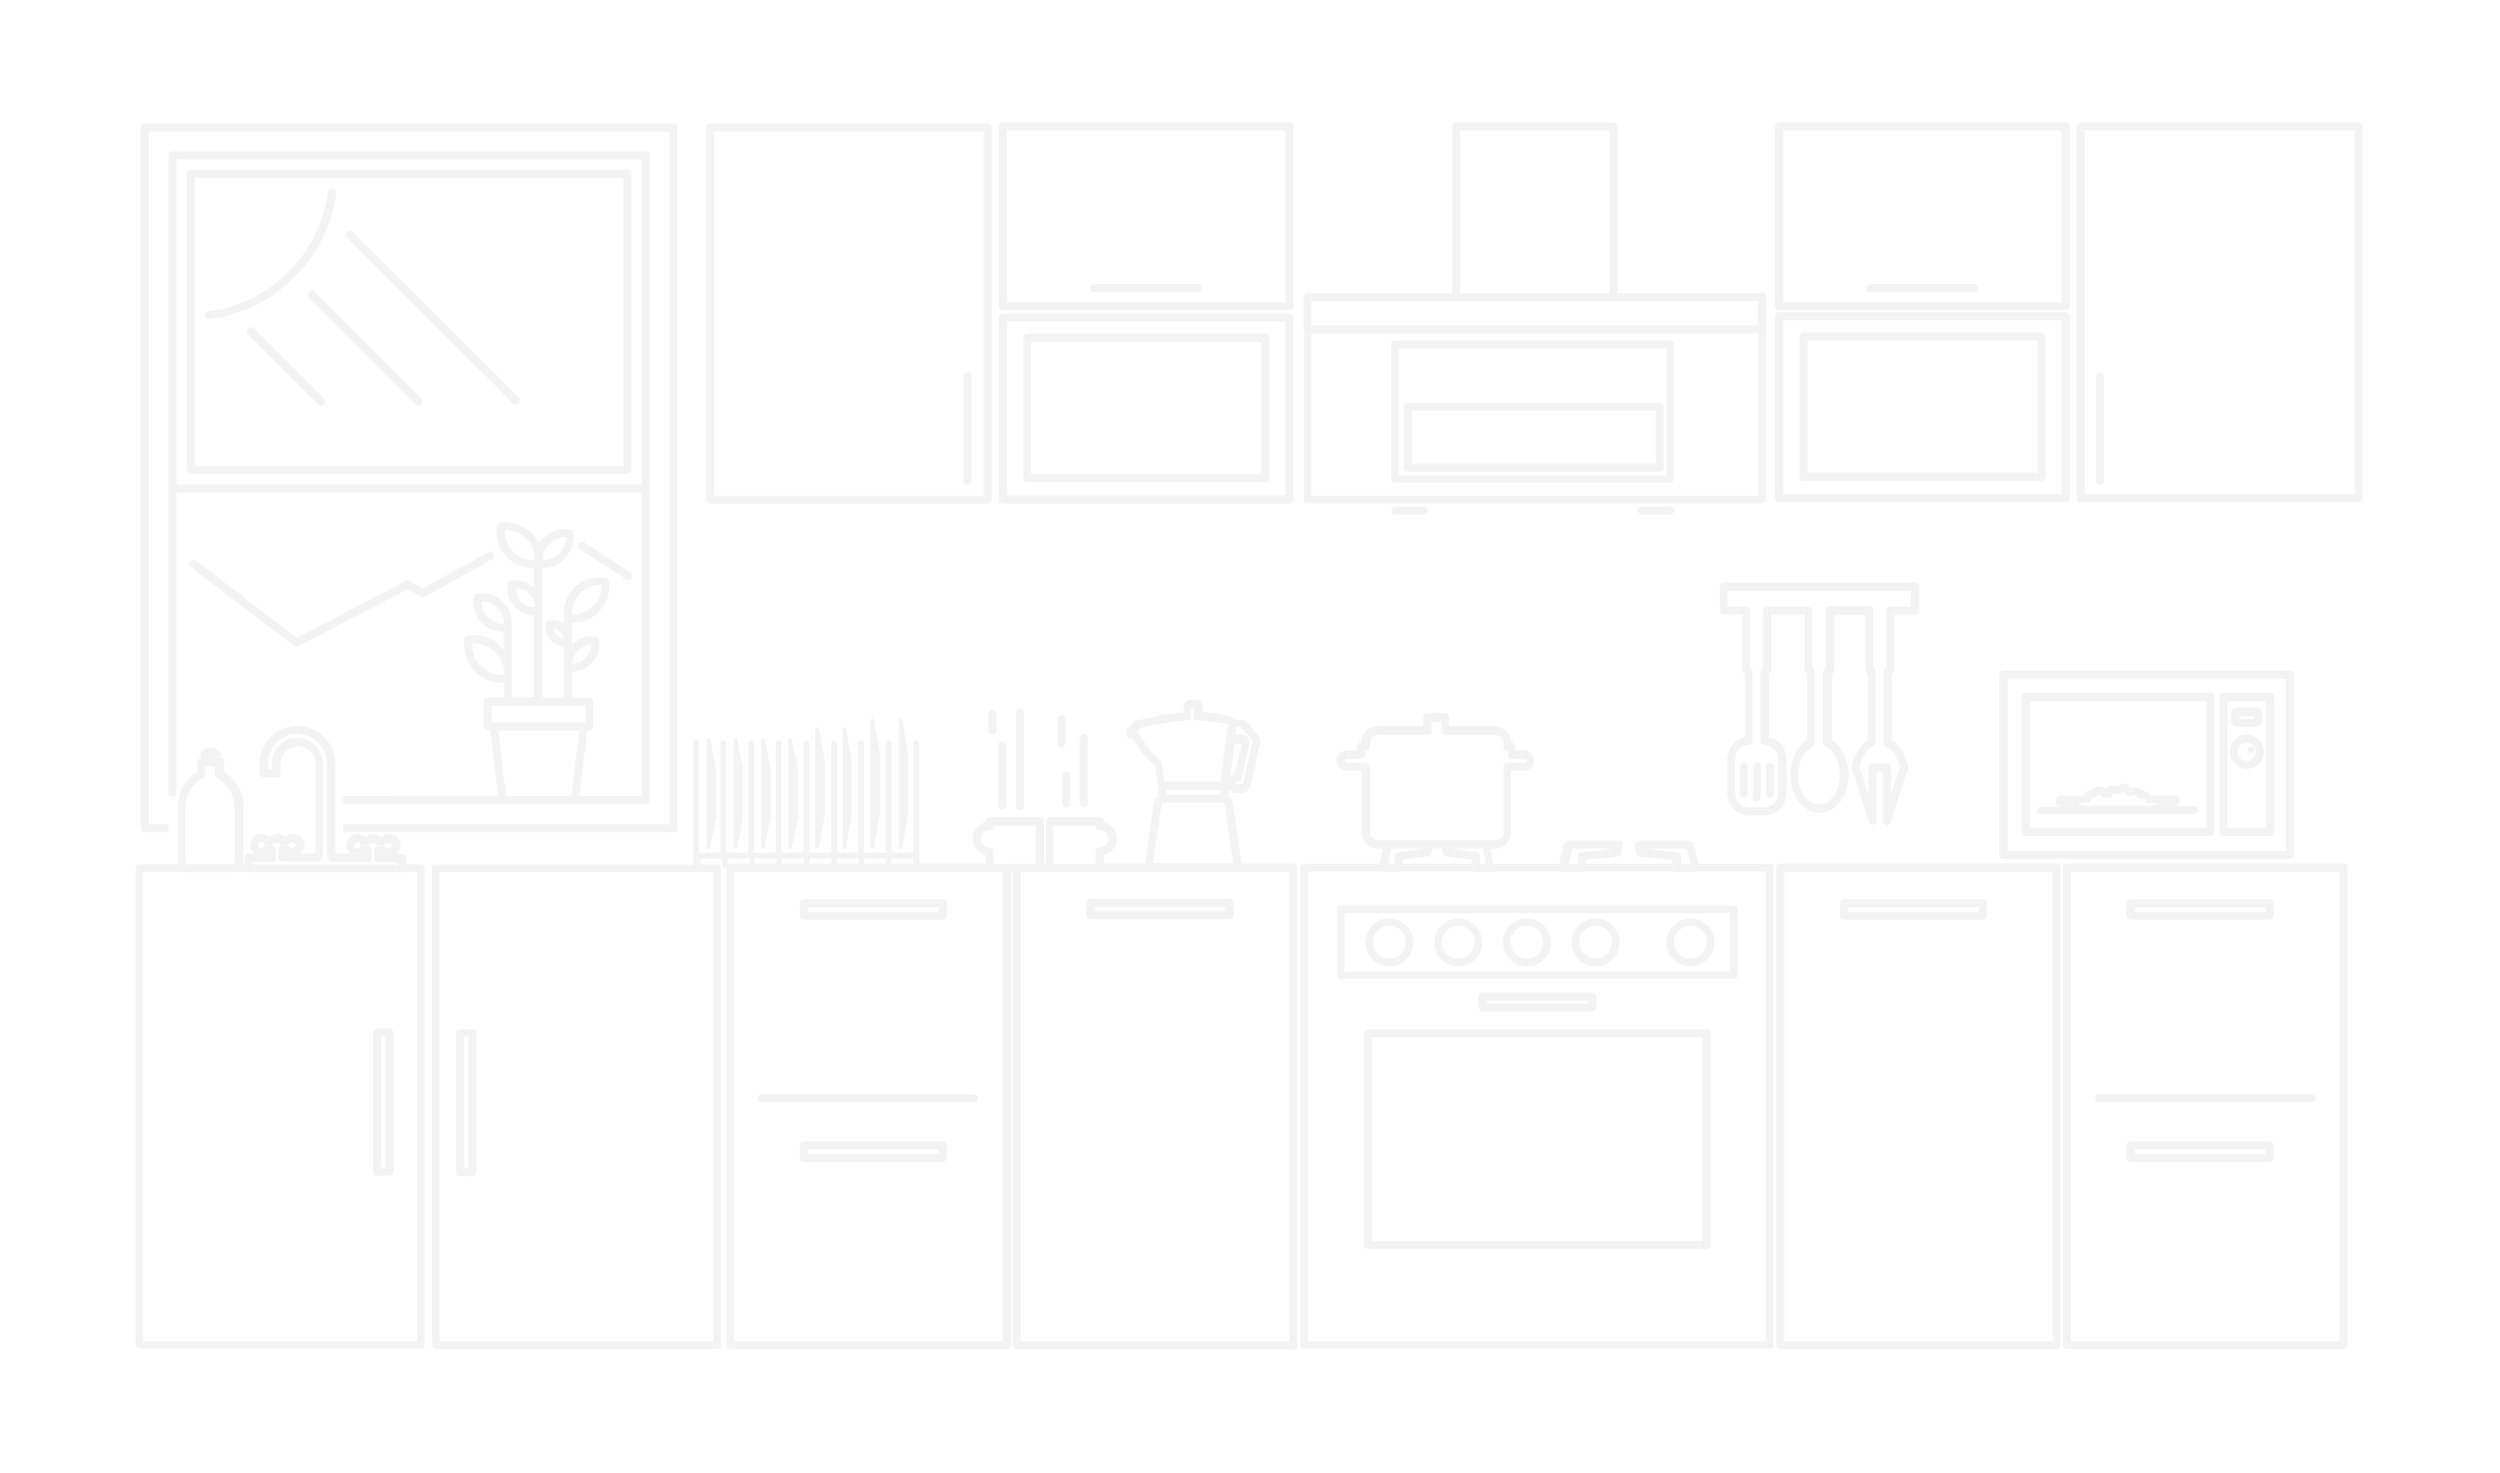 <?xml version="1.0" encoding="utf-8"?>
<!-- Generator: Adobe Illustrator 24.0.1, SVG Export Plug-In . SVG Version: 6.00 Build 0)  -->
<svg version="1.1" id="Layer_1" xmlns="http://www.w3.org/2000/svg" xmlns:xlink="http://www.w3.org/1999/xlink" x="0px" y="0px"
	 viewBox="0 0 687 404.7" style="enable-background:new 0 0 687 404.7;" xml:space="preserve">
<style type="text/css">
	.st0{opacity:0.2;fill:#C4C4C4;enable-background:new    ;}
</style>
<g>
	<path class="st0" d="M94.3,218.8v2.2H138h0.1H158h0.1h19.4c0.6,0,1.1-0.5,1.1-1.1v-85.6V42.7c0-0.6-0.5-1.1-1.1-1.1H47.4h-0.1
		c-0.1,0-0.2,0-0.3,0.1c-0.1,0-0.2,0.1-0.2,0.2c0,0-0.1,0-0.1,0.1c-0.3,0.1-0.4,0.4-0.4,0.7v176.1h2.2v-83.4h127.8v83.4h-17.1
		l2.2-18h0.5c0.6,0,1.1-0.5,1.1-1.1v-6.9c0-0.6-0.5-1.1-1.1-1.1h-4.7v-7.1c2,0,3.9-0.8,5.3-2.2c1.7-1.7,2.5-4.1,2.1-6.5
		c-0.1-0.5-0.5-0.9-0.9-0.9c-2.4-0.4-4.8,0.4-6.5,2.1v-6c0.1,0,0.2,0,0.3,0c2.7,0,5.2-1,7-2.9c2.2-2.2,3.3-5.4,2.8-8.6
		c-0.1-0.5-0.5-0.9-0.9-0.9c-3.1-0.5-6.3,0.6-8.6,2.8c-2.1,2.1-3.1,5.1-2.9,8c0,0.1,0,0.2,0,0.2v1.8c-1.2-0.9-2.6-1.2-4.1-1
		c-0.5,0.1-0.9,0.5-0.9,0.9c-0.3,1.7,0.3,3.5,1.5,4.7c0.9,0.9,2.2,1.5,3.5,1.6v14H149v-23.5c0,0,0,0,0-0.1c0.1-0.8,0.1-1.6,0-2.3
		v-9.7h0.1c2.3,0,4.4-0.9,6-2.5c1.9-1.9,2.8-4.6,2.4-7.3c-0.1-0.5-0.5-0.9-0.9-0.9c-2.7-0.4-5.4,0.5-7.3,2.4
		c-0.4,0.4-0.8,0.9-1.2,1.5c-0.5-1-1.1-2-2-2.8c-1.9-1.9-4.4-3-7.1-3c-0.5,0-1,0-1.6,0.1c-0.5,0.1-0.9,0.5-0.9,0.9
		c-0.5,3.2,0.6,6.4,2.8,8.7c1.9,1.9,4.4,2.9,7.1,2.9c0.1,0,0.2,0,0.3,0v5.4c-1.7-1.6-4-2.3-6.3-2c-0.5,0.1-0.9,0.5-0.9,0.9
		c-0.4,2.4,0.4,4.8,2.1,6.5c1.4,1.4,3.2,2.2,5.1,2.2v22.5h-6.1v-6c0-0.3,0-0.6,0-0.9V172c0-0.1,0-0.1,0-0.2c0.2-2.4-0.7-4.7-2.4-6.4
		c-1.9-1.9-4.5-2.7-7.2-2.3c-0.5,0.1-0.9,0.5-0.9,0.9c-0.4,2.6,0.5,5.3,2.3,7.2c1.6,1.6,3.7,2.4,5.9,2.4c0,0,0,0,0.1,0v4.9
		c-0.3-0.3-0.5-0.6-0.8-0.9c-2-2-4.6-3.1-7.5-3.1c-0.5,0-1.1,0-1.6,0.1s-0.9,0.5-0.9,0.9c-0.5,3.3,0.6,6.7,3,9.1
		c2,2,4.6,3.1,7.5,3.1c0.1,0,0.3,0,0.4,0v3.9H134c-0.6,0-1.1,0.5-1.1,1.1v6.9c0,0.6,0.5,1.1,1.1,1.1h0.7l2.2,18L94.3,218.8
		L94.3,218.8z M48.5,133.2L48.5,133.2V43.8h127.8v89.4H48.5z M159.5,163c1.5-1.5,3.6-2.4,5.8-2.3c0.1,2.2-0.7,4.3-2.3,5.8
		c-1.5,1.5-3.6,2.4-5.8,2.3C157.2,166.7,158,164.6,159.5,163z M158.8,178.7c1-1,2.3-1.5,3.7-1.6c0,1.4-0.6,2.7-1.6,3.7
		s-2.3,1.5-3.7,1.6C157.3,181,157.9,179.7,158.8,178.7z M149.2,153c0.1-1.3,0.8-2.6,1.8-3.6c1.2-1.2,2.8-1.8,4.5-1.8
		c0,1.7-0.6,3.3-1.8,4.5s-2.8,1.8-4.5,1.8C149.2,153.6,149.2,153.3,149.2,153z M157,218.8h-17.9l-2.2-18h22.3L157,218.8z
		 M153.1,174.6c-0.5-0.5-0.8-1.2-0.9-1.8c0.7,0.1,1.3,0.4,1.8,0.9s0.8,1.2,0.9,1.8C154.3,175.4,153.6,175.1,153.1,174.6z
		 M141.1,151.6c-1.6-1.6-2.4-3.7-2.3-5.9c2.2-0.1,4.3,0.7,5.9,2.3c1.3,1.3,2.1,3.1,2.3,4.9c0,0.3,0,0.6,0,1
		C144.7,154,142.6,153.2,141.1,151.6z M143.3,165.4c-1-1-1.5-2.3-1.5-3.7c1.4,0,2.7,0.6,3.7,1.5c0.7,0.7,1.2,1.7,1.4,2.7v1
		C145.5,166.9,144.3,166.4,143.3,165.4z M134.2,169.7c-1.2-1.2-1.8-2.7-1.8-4.4c1.7,0,3.2,0.6,4.4,1.8c1.1,1.1,1.8,2.7,1.7,4.4
		C136.9,171.5,135.4,170.9,134.2,169.7z M132.2,183.1c-1.7-1.7-2.5-4-2.4-6.3c2.4-0.1,4.6,0.8,6.3,2.4c1.4,1.4,2.3,3.3,2.4,5.3v1
		C136.2,185.7,133.9,184.8,132.2,183.1z M135.1,198.5v-4.6h25.8v4.6H135.1z"/>
	<path class="st0" d="M39.8,228.7h6.5v-2.2h-5.4V36.2H184v190.3H94.3v2.2h90.8c0.6,0,1.1-0.5,1.1-1.1V35c0-0.6-0.5-1.1-1.1-1.1H39.8
		c-0.6,0-1.1,0.5-1.1,1.1v192.5C38.6,228.2,39.1,228.7,39.8,228.7z"/>
	<path class="st0" d="M172.4,46.6H52.5c-0.6,0-1.1,0.5-1.1,1.1v81.4c0,0.6,0.5,1.1,1.1,1.1h119.9c0.6,0,1.1-0.5,1.1-1.1V47.8
		C173.5,47.1,173,46.6,172.4,46.6z M171.3,128.1H53.6V48.9h117.7L171.3,128.1L171.3,128.1z"/>
	<path class="st0" d="M549.4,185.4v49.5c0,0.6,0.5,1.1,1.1,1.1h78.8c0.6,0,1.1-0.5,1.1-1.1v-49.5c0-0.6-0.5-1.1-1.1-1.1h-78.8
		C549.9,184.3,549.4,184.8,549.4,185.4z M551.7,186.5h76.5v47.3h-76.5V186.5z"/>
	<path class="st0" d="M607.4,190.4h-50.8c-0.6,0-1.1,0.5-1.1,1.1v37.1c0,0.6,0.5,1.1,1.1,1.1h50.8c0.6,0,1.1-0.5,1.1-1.1v-37.1
		C608.6,190.9,608.1,190.4,607.4,190.4z M606.3,227.5h-48.5v-34.8h48.5V227.5z"/>
	<path class="st0" d="M623.8,190.4H611c-0.6,0-1.1,0.5-1.1,1.1v37.1c0,0.6,0.5,1.1,1.1,1.1h12.9c0.6,0,1.1-0.5,1.1-1.1v-37.1
		C624.9,190.9,624.4,190.4,623.8,190.4z M622.7,227.5h-10.6v-34.8h10.6V227.5z"/>
	<path class="st0" d="M561,223.8h42.1c0.6,0,1.1-0.5,1.1-1.1s-0.5-1.1-1.1-1.1h-5.5l0.7-0.3c0.4-0.2,0.7-0.6,0.7-1v-0.6
		c0-0.6-0.5-1.1-1.1-1.1h-6.7c-0.4-0.6-1.1-1.1-2-1.1h-0.1c-0.2-0.4-0.6-0.8-1.4-0.9c-0.2,0-0.4-0.1-0.5-0.1c-0.5-0.1-1-0.1-1.5,0.1
		l-0.2,0.1c-0.2-0.4-0.5-0.9-1.2-1.2c-0.2-0.1-0.5-0.2-0.7-0.2c-0.7,0-1.2,0.4-1.5,0.7c-0.1,0-0.1,0.1-0.2,0.1c-0.1,0-0.1,0-0.3-0.1
		c-0.4-0.2-1.1-0.4-1.9,0c-0.5,0.2-0.8,0.6-1,0.9c-0.1-0.1-0.2-0.1-0.3-0.2c-0.4-0.3-0.9-0.8-2.2-0.5c-1,0.2-1.4,0.7-1.6,1.1
		c-0.6-0.1-1.2,0.1-1.6,0.5c-0.3,0.3-0.4,0.6-0.5,0.9h-6.4c-0.6,0-1.1,0.5-1.1,1.1v0.6c0,0.5,0.3,0.9,0.7,1l0.7,0.3H561
		c-0.6,0-1.1,0.5-1.1,1.1C559.9,223.3,560.4,223.8,561,223.8z M573.5,220.7L573.5,220.7c0.3,0.1,0.6,0,0.8-0.2s0.3-0.5,0.3-0.8
		c0-0.1,0-0.2,0-0.3c1,0.1,1.6-0.6,1.8-0.9c0.1-0.2,0.1-0.2,0.3-0.2c0.1,0,0.1,0,0.2,0c0.1,0,0.1,0.1,0.2,0.1
		c0.2,0.2,0.6,0.5,1.2,0.7c0.3,0.1,0.5,0.1,0.8,0.1c1,0,1.4-0.8,1.6-1.1c0-0.1,0.1-0.1,0-0.2c0,0,0.1,0,0.1,0.1
		c0.2,0.1,0.6,0.2,1.1,0.2c0.1,0,0.2,0,0.3,0c0.7,0,1.1-0.4,1.4-0.7c0.2,0.4,0.7,1.3,1.7,1.3c0.2,0,0.5,0,0.7-0.1l0.5-0.2h0.1
		c0,0,0,0,0.1,0s0.3,0.1,0.5,0.1c0.3,0.8,0.9,1.2,2,1c0.1,0,0.2,0.2,0.3,0.4c0.2,0.4,0.6,0.7,1.1,0.7h2.6l-2,0.7h-18.3l-2-0.7
		L573.5,220.7L573.5,220.7z"/>
	<path class="st0" d="M617.4,211.3c2.6,0,4.7-2.1,4.7-4.7s-2.1-4.7-4.7-4.7c-2.6,0-4.7,2.1-4.7,4.7S614.8,211.3,617.4,211.3z
		 M617.4,204.1c1.4,0,2.5,1.1,2.5,2.5s-1.1,2.5-2.5,2.5s-2.5-1.1-2.5-2.5S616,204.1,617.4,204.1z"/>
	<path class="st0" d="M618.6,206.9c0.5,0,0.9-0.4,0.9-0.9s-0.4-0.9-0.9-0.9s-0.9,0.4-0.9,0.9C617.7,206.5,618.1,206.9,618.6,206.9z"
		/>
	<path class="st0" d="M615,199.8h4.8c1,0,1.9-0.8,1.9-1.9v-1.6c0-1-0.8-1.9-1.9-1.9H615c-1,0-1.9,0.8-1.9,1.9v1.6
		C613.1,199,614,199.8,615,199.8z M615.4,196.8h4v0.8h-4V196.8z"/>
	<path class="st0" d="M488.9,138.1h78.8c0.6,0,1.1-0.5,1.1-1.1V86.9c0-0.6-0.5-1.1-1.1-1.1h-78.8c-0.6,0-1.1,0.5-1.1,1.1V137
		C487.8,137.6,488.3,138.1,488.9,138.1z M490,88h76.5v47.8H490V88z"/>
	<path class="st0" d="M437.6,277.9c0.6,0,1.1-0.5,1.1-1.1v-2.9c0-0.6-0.5-1.1-1.1-1.1h-30.2c-0.6,0-1.1,0.5-1.1,1.1v2.9
		c0,0.6,0.5,1.1,1.1,1.1H437.6z M408.5,275h27.9v0.7h-27.9V275z"/>
	<path class="st0" d="M469.1,282.9h-93.2c-0.6,0-1.1,0.5-1.1,1.1v58.1c0,0.6,0.5,1.1,1.1,1.1h93.2c0.6,0,1.1-0.5,1.1-1.1V284
		C470.2,283.4,469.7,282.9,469.1,282.9z M467.9,341H377v-55.9h90.9V341z"/>
	<polygon class="st0" points="194.2,203 194.2,233.2 195.1,233.2 196.8,224.8 196.8,211.4 195.1,203 	"/>
	<polygon class="st0" points="201.6,233.2 202.5,233.2 204.2,224.8 204.2,211.4 202.5,203 201.6,203 	"/>
	<polygon class="st0" points="209.2,233.2 210.1,233.2 211.8,224.8 211.8,211.4 210.1,203 209.2,203 	"/>
	<polygon class="st0" points="216.6,233.2 217.5,233.2 219.3,224.8 219.3,211.4 217.5,203 216.6,203 	"/>
	<polygon class="st0" points="224,233.2 224.9,233.2 226.7,224 226.7,209.1 224.9,199.9 224,199.9 	"/>
	<polygon class="st0" points="231.5,233.2 232.4,233.2 234.1,224 234.1,209.1 232.4,199.9 231.5,199.9 	"/>
	<polygon class="st0" points="239.2,233.2 240.1,233.2 241.9,223.3 241.9,207.4 240.1,197.5 239.2,197.5 	"/>
	<polygon class="st0" points="247,233.2 247.9,233.2 249.6,223.3 249.6,207.4 247.9,197.5 247,197.5 	"/>
	<path class="st0" d="M506.7,252.7h38.2c0.6,0,1.1-0.5,1.1-1.1v-3.4c0-0.6-0.5-1.1-1.1-1.1h-38.2c-0.6,0-1.1,0.5-1.1,1.1v3.4
		C505.6,252.2,506.1,252.7,506.7,252.7z M507.8,249.3h36v1.2h-36V249.3z"/>
	<path class="st0" d="M565.2,237.3h-76c-0.6,0-1.1,0.5-1.1,1.1v131.2c0,0.6,0.5,1.1,1.1,1.1h76c0.6,0,1.1-0.5,1.1-1.1V238.4
		C566.3,237.8,565.8,237.3,565.2,237.3z M564.1,368.6h-73.8v-129h73.8V368.6z"/>
	<path class="st0" d="M585.5,252.7h38.2c0.6,0,1.1-0.5,1.1-1.1v-3.4c0-0.6-0.5-1.1-1.1-1.1h-38.2c-0.6,0-1.1,0.5-1.1,1.1v3.4
		C584.4,252.2,584.9,252.7,585.5,252.7z M586.6,249.3h36v1.2h-36V249.3z"/>
	<path class="st0" d="M644,237.3h-76c-0.6,0-1.1,0.5-1.1,1.1v131.2c0,0.6,0.5,1.1,1.1,1.1h76c0.6,0,1.1-0.5,1.1-1.1V238.5
		C645.1,237.8,644.6,237.3,644,237.3z M642.9,368.6h-73.8v-129h73.8V368.6z"/>
	<path class="st0" d="M623.7,313.7h-38.2c-0.6,0-1.1,0.5-1.1,1.1v3.4c0,0.6,0.5,1.1,1.1,1.1h38.2c0.6,0,1.1-0.5,1.1-1.1v-3.4
		C624.8,314.2,624.3,313.7,623.7,313.7z M622.6,317.1h-36v-1.2h36V317.1z"/>
	<path class="st0" d="M337.9,247h-38.2c-0.6,0-1.1,0.5-1.1,1.1v3.4c0,0.6,0.5,1.1,1.1,1.1h38.2c0.6,0,1.1-0.5,1.1-1.1v-3.4
		C339,247.5,338.5,247,337.9,247z M336.8,250.4h-36v-1.1h36V250.4z"/>
	<path class="st0" d="M355.4,237.3h-14.3c0-0.1,0-0.3,0-0.4l-2.3-16.1c-0.1-0.8-0.6-1.4-1.2-1.8v-2.2c0.1,0.1,0.2,0.2,0.3,0.3
		c0.5,0.5,1.1,0.8,1.8,0.8h1.6c0,0,0.1,0,0.2,0c0.2,0,0.3,0,0.4-0.1c0.1,0,0.2,0,0.3-0.1c0.1,0,0.1-0.1,0.2-0.1l0.1-0.1
		c0.1,0,0.1-0.1,0.2-0.1c0.1-0.1,0.3-0.2,0.4-0.4l0.2-0.2c0,0,0.1-0.1,0.1-0.2c0.1-0.2,0.2-0.4,0.3-0.8l2.6-11.5c0-0.1,0-0.1,0-0.2
		c0-0.1,0-0.1,0-0.2v-0.3c0-0.1,0-0.2,0-0.2c0-0.1,0-0.2-0.1-0.3V203c-0.1-0.2-0.2-0.4-0.3-0.7c0-0.1-0.1-0.1-0.1-0.2l-2.9-3.4
		c-0.1-0.1-0.2-0.2-0.4-0.4c-0.4-0.3-1-0.5-1.5-0.5h-1.4c-1.4-1.4-5.3-1.9-9.1-2.1v-1.4c0-1.1-0.9-2-2-2h-1.2c-1.1,0-2,0.9-2,2v1.5
		c-3.2,0.2-5.8,0.7-7,1l-5.7,1.1h-0.4c-0.6,0-1.1,0.5-1.1,1.1v0.1c-0.8,0.4-1.6,1.2-1.6,2.6c0,0.6,0.4,1,1,1.1c0,0,0.7,0.1,1.1,0.6
		c0.1,0.1,0.3,0.4,0.5,0.8c1.1,1.7,3,4.7,5.3,6.1l0.9,5.7v2.9c-0.6,0.4-1.1,1.1-1.2,1.8l-2.4,16.2c0,0.1,0,0.3,0,0.4h-11.3
		c0-0.1,0-0.2,0-0.3v-2.1c2-0.5,3.5-2.3,3.5-4.5c0-2.1-1.5-4-3.5-4.5v-0.3c0-0.6-0.5-1.1-1.1-1.1h-13.8c-0.6,0-1.1,0.5-1.1,1.1v11.3
		c0,0.1,0,0.2,0,0.3h-0.5c0-0.1,0-0.2,0-0.3v-11.3c0-0.6-0.5-1.1-1.1-1.1h-13.9c-0.6,0-1.1,0.5-1.1,1.1v0.3c-2,0.5-3.5,2.3-3.5,4.5
		c0,2.1,1.5,3.9,3.5,4.5v2.1c0,0.1,0,0.2,0,0.3h-18.2v-33c0-0.4-0.4-0.8-0.8-0.8s-0.8,0.3-0.8,0.8v30h-6v-30c0-0.4-0.3-0.8-0.8-0.8
		c-0.4,0-0.8,0.3-0.8,0.8v30h-6v-30c0-0.4-0.3-0.8-0.8-0.8c-0.4,0-0.8,0.3-0.8,0.8v30H230v-30c0-0.4-0.3-0.8-0.8-0.8
		c-0.4,0-0.8,0.3-0.8,0.8v30h-6v-30c0-0.4-0.3-0.8-0.8-0.8c-0.4,0-0.8,0.3-0.8,0.8v30h-6v-30c0-0.4-0.3-0.8-0.8-0.8
		c-0.4,0-0.8,0.3-0.8,0.8v30h-6v-30c0-0.4-0.3-0.8-0.8-0.8c-0.4,0-0.8,0.3-0.8,0.8v30h-6v-30c0-0.4-0.3-0.8-0.8-0.8
		c-0.4,0-0.8,0.3-0.8,0.8v30h-5.9v-30c0-0.4-0.3-0.8-0.8-0.8c-0.4,0-0.8,0.3-0.8,0.8v33.3h-70.8c-0.6,0-1,0.5-1,1v131.1
		c0,0.6,0.5,1,1,1h77.4c0.6,0,1-0.5,1-1V238.6c0-0.6-0.5-1-1-1h-4.5V236h5.9v1.8c0,0.4,0.3,0.8,0.8,0.8c0.1,0,0.2,0,0.3-0.1v131.2
		c0,0.6,0.5,1.1,1.1,1.1h76c0.6,0,1.1-0.5,1.1-1.1V239.6h0.5v130.1c0,0.6,0.5,1.1,1.1,1.1h76c0.6,0,1.1-0.5,1.1-1.1V238.4
		C356.5,237.8,356,237.3,355.4,237.3z M339.8,199.8h1.1c0.1,0.4,0.2,0.4,0.3,0.4l2.9,3.3l0.1,0.1v0.1l-2.6,11.6c0,0,0,0.1-0.1,0.1
		c0,0,0,0-0.1,0c0,0,0,0-0.1,0c0,0-0.1,0-0.2,0h-1.5c-0.1,0-0.1,0-0.2-0.1c0,0-0.1-0.1-0.1-0.2c0-0.1,0.1-0.3,0.3-0.3h0.5
		c0.5,0,1-0.4,1.1-0.9l2.2-9.8c0.1-0.3,0-0.7-0.2-1l-0.8-0.9c-0.2-0.2-0.5-0.4-0.9-0.4h-2L339.8,199.8z M339.3,204.4h1.8l0.1,0.1
		l-1.9,8.4c-0.5,0.1-0.9,0.3-1.3,0.6L339.3,204.4z M196,239.6v129h-75.2v-129H196L196,239.6z M313.9,203.1c-0.3-0.5-0.5-0.8-0.7-1
		c-0.4-0.4-0.8-0.8-1.2-1c0.1,0,0.1,0,0.2,0c0.2,0,0.3,0,0.4-0.1l0.1-0.1c0.1,0,0.2-0.1,0.2-0.2l0.1-0.1c0.1-0.1,0.1-0.1,0.1-0.2
		s0-0.1,0-0.2c0-0.1,0-0.1,0.1-0.2l5.3-1c1.3-0.3,4.1-0.9,7.7-1c0.4,0,0.7-0.1,0.9-0.4s0.3-0.6,0.1-1v-2.1h0.8v2
		c-0.1,0.3-0.1,0.7,0.1,1s0.5,0.5,0.9,0.5c5,0.1,7.7,0.8,8.5,1.2l-2.2,15.6H320l-0.8-5.4c-0.1-0.4-0.5-0.8-0.8-0.9
		C316.9,207.7,314.9,204.6,313.9,203.1z M335.4,217.1v1.3h-15v-1.3H335.4z M319.2,221c0-0.2,0.3-0.4,0.5-0.4h16.4
		c0.2,0,0.4,0.2,0.5,0.4l2.3,16.2c0,0,0,0-0.1,0h-22L319.2,221z M289.5,226.9h11.6v0.2c0,0.6,0.5,1.1,1.1,1.1c1.3,0,2.4,1.1,2.4,2.3
		c0,1.3-1.1,2.4-2.4,2.4c-0.6,0-1.1,0.5-1.1,1.1v3.1c0,0.2-0.1,0.3-0.3,0.3h-11c-0.2,0-0.3-0.1-0.3-0.3L289.5,226.9L289.5,226.9z
		 M245,235.9h6v1.4h-6V235.9z M237.5,235.9h6v1.4h-6V235.9z M230,235.9h5.9v1.4H230V235.9z M222.4,235.9h6v1.4h-6V235.9z
		 M214.9,235.9h6v1.4h-6V235.9z M207.4,235.9h6v1.4h-6V235.9z M200,237.5v-1.6h6v1.4h-5.3C200.4,237.3,200.2,237.4,200,237.5z
		 M275.5,368.6h-73.8v-129h73.8V368.6z M273.3,237.4c-0.2,0-0.3-0.1-0.3-0.3V234c0-0.6-0.5-1.1-1.1-1.1c-1.4-0.1-2.4-1.1-2.4-2.4
		c0-1.3,1.1-2.3,2.4-2.3c0.6,0,1.1-0.5,1.1-1.1v-0.2h11.6v10.2c0,0.2-0.1,0.3-0.3,0.3L273.3,237.4L273.3,237.4z M354.3,368.6h-73.8
		v-129h36.4h21.9h15.5V368.6z"/>
	<path class="st0" d="M259.1,313.7h-38.2c-0.6,0-1.1,0.5-1.1,1.1v3.4c0,0.6,0.5,1.1,1.1,1.1h38.2c0.6,0,1.1-0.5,1.1-1.1v-3.4
		C260.2,314.2,259.7,313.7,259.1,313.7z M258,317.1h-36v-1.2h36V317.1z"/>
	<path class="st0" d="M220.9,252.7h38.2c0.6,0,1.1-0.5,1.1-1.1v-3.4c0-0.6-0.5-1.1-1.1-1.1h-38.2c-0.6,0-1.1,0.5-1.1,1.1v3.4
		C219.8,252.2,220.3,252.7,220.9,252.7z M222,249.3h36v1.2h-36V249.3z"/>
	<path class="st0" d="M107,282.7h-3.4c-0.6,0-1.1,0.5-1.1,1.1V322c0,0.6,0.5,1.1,1.1,1.1h3.4c0.6,0,1.1-0.5,1.1-1.1v-38.2
		C108.1,283.2,107.6,282.7,107,282.7z M105.9,320.9h-1.2v-36h1.2V320.9z"/>
	<path class="st0" d="M126.4,323.2h3.4c0.6,0,1.1-0.5,1.1-1.1v-38.2c0-0.6-0.5-1.1-1.1-1.1h-3.4c-0.6,0-1.1,0.5-1.1,1.1v38.2
		C125.3,322.7,125.8,323.2,126.4,323.2z M127.5,284.9h1.2v36h-1.2V284.9z"/>
	<path class="st0" d="M520.6,183.9v-15h5.7c0.6,0,1.1-0.5,1.1-1.1v-6.6c0-0.6-0.5-1.1-1.1-1.1h-52.6c-0.6,0-1.1,0.5-1.1,1.1v6.6
		c0,0.6,0.5,1.1,1.1,1.1h5.1v15c0,0.6,0.3,1.1,0.7,1.4v17.3c-2.8,0.6-4.8,3-4.8,5.9v9.6c0,3.3,2.7,6,6,6h4.2c3.3,0,6-2.7,6-6v-9.6
		c0-2.9-2-5.3-4.8-5.9v-17.3c0.4-0.3,0.7-0.9,0.7-1.4v-15h9.1v15c0,0.6,0.3,1.1,0.7,1.4v18.1c-2.8,1.7-4.6,5.4-4.6,9.5
		c0,2.5,0.7,4.9,1.9,6.8c0,0.1,0.1,0.1,0.1,0.2c1.5,2.2,3.7,3.5,6,3.5s4.5-1.3,6-3.5c0,0,0,0,0-0.1c1.3-1.9,2-4.3,2-6.8
		c0-4.1-1.8-7.8-4.6-9.5v-18.1c0.4-0.3,0.7-0.9,0.7-1.4v-15h8.5v15c0,0.6,0.3,1.1,0.7,1.4v18.1c-2.3,1.4-3.9,4-4.4,7.2
		c0,0.2,0,0.4,0,0.5l4.7,14.7c0.2,0.5,0.7,0.8,1.2,0.8c0.5-0.1,0.9-0.6,0.9-1.1V212h1.7v13.6c0,0.6,0.4,1,0.9,1.1c0.1,0,0.1,0,0.2,0
		c0.5,0,0.9-0.3,1.1-0.8l4.7-14.7c0.1-0.2,0.1-0.3,0-0.5c-0.5-3.2-2.2-5.9-4.4-7.2v-18.2C520.4,185,520.6,184.5,520.6,183.9z
		 M518.3,205.2c1.8,0.9,3.3,3,3.8,5.7l-2.5,7.6v-7.6c0-0.6-0.5-1.1-1.1-1.1h-3.9c-0.6,0-1.1,0.5-1.1,1.1v7.6l-2.5-7.7
		c0.5-2.6,1.9-4.8,3.8-5.7c0.4-0.2,0.6-0.6,0.6-1v-19.6c0-0.5-0.3-0.9-0.7-1v-15.8c0-0.6-0.5-1.1-1.1-1.1h-10.8
		c-0.6,0-1.1,0.5-1.1,1.1v15.8c-0.4,0.2-0.7,0.6-0.7,1v19.6c0,0.4,0.3,0.8,0.6,1c2.4,1.1,4,4.2,4,7.8c0,2.1-0.6,4.1-1.6,5.6
		c0,0,0,0,0,0.1c-1.1,1.6-2.6,2.5-4.1,2.5s-3-0.9-4.1-2.4c0,0,0-0.1-0.1-0.1c-1-1.5-1.6-3.5-1.6-5.6c0-3.6,1.6-6.7,4-7.8
		c0.4-0.2,0.6-0.6,0.6-1v-19.6c0-0.5-0.3-0.9-0.7-1v-15.8c0-0.6-0.5-1.1-1.1-1.1h-11.3c-0.6,0-1.1,0.5-1.1,1.1v15.8
		c-0.4,0.2-0.7,0.6-0.7,1v19c0,0.6,0.5,1.1,1.1,1.1c2.1,0.1,3.7,1.7,3.7,3.8v9.6c0,2.1-1.7,3.8-3.8,3.8h-4.2c-2.1,0-3.8-1.7-3.8-3.8
		v-9.6c0-2.1,1.6-3.7,3.7-3.8c0.6,0,1.1-0.5,1.1-1.1v-19c0-0.5-0.3-0.9-0.7-1v-15.8c0-0.6-0.5-1.1-1.1-1.1h-5.1v-4.3h50.4v4.3h-5.7
		c-0.6,0-1.1,0.5-1.1,1.1v15.8c-0.4,0.2-0.7,0.6-0.7,1v19.6C517.7,204.6,518,205,518.3,205.2z"/>
	<path class="st0" d="M386.9,129.6h69.2c0.6,0,1.1-0.5,1.1-1.1v-16.7c0-0.6-0.5-1.1-1.1-1.1h-69.2c-0.6,0-1.1,0.5-1.1,1.1v16.6
		C385.7,129.1,386.2,129.6,386.9,129.6z M388,112.9h67v14.4h-67V112.9z"/>
	<path class="st0" d="M488.9,85.3h78.8c0.6,0,1.1-0.5,1.1-1.1V34.7c0-0.6-0.5-1.1-1.1-1.1h-78.8c-0.6,0-1.1,0.5-1.1,1.1v49.5
		C487.8,84.8,488.3,85.3,488.9,85.3z M490,35.8h76.5v47.3H490V35.8z"/>
	<path class="st0" d="M275.6,85.3h78.8c0.6,0,1.1-0.5,1.1-1.1V34.7c0-0.6-0.5-1.1-1.1-1.1h-78.8c-0.6,0-1.1,0.5-1.1,1.1v49.5
		C274.4,84.8,274.9,85.3,275.6,85.3z M276.7,35.8h76.5v47.3h-76.5V35.8L276.7,35.8z"/>
	<path class="st0" d="M648.1,33.6h-76.3c-0.6,0-1.1,0.5-1.1,1.1V137c0,0.6,0.5,1.1,1.1,1.1h76.3c0.6,0,1.1-0.5,1.1-1.1V34.7
		C649.2,34.1,648.8,33.6,648.1,33.6z M647,135.8h-74.1v-100H647V135.8z"/>
	<path class="st0" d="M561,91.4h-65.4c-0.6,0-1.1,0.5-1.1,1.1v38.6c0,0.6,0.5,1.1,1.1,1.1H561c0.6,0,1.1-0.5,1.1-1.1V92.5
		C562.1,91.9,561.6,91.4,561,91.4z M559.9,129.9h-63.2V93.6h63.2V129.9z"/>
	<path class="st0" d="M275.6,138.4h78.8c0.6,0,1.1-0.5,1.1-1.1V87.2c0-0.6-0.5-1.1-1.1-1.1h-78.8c-0.6,0-1.1,0.5-1.1,1.1v50.1
		C274.4,137.9,274.9,138.4,275.6,138.4z M276.7,88.3h76.5v47.8h-76.5V88.3L276.7,88.3z"/>
	<path class="st0" d="M195.1,138.4h76.3c0.6,0,1.1-0.5,1.1-1.1V35c0-0.6-0.5-1.1-1.1-1.1h-76.3c-0.6,0-1.1,0.5-1.1,1.1v102.3
		C194,137.9,194.5,138.4,195.1,138.4z M196.2,36.2h74.1v100h-74.1L196.2,36.2L196.2,36.2z"/>
	<path class="st0" d="M347.7,91.7h-65.4c-0.6,0-1.1,0.5-1.1,1.1v38.6c0,0.6,0.5,1.1,1.1,1.1h65.4c0.6,0,1.1-0.5,1.1-1.1V92.8
		C348.8,92.2,348.3,91.7,347.7,91.7z M346.5,130.3h-63.2V94h63.2V130.3z"/>
	<path class="st0" d="M275.4,222.4c0.6,0,1.1-0.5,1.1-1.1v-16.5c0-0.6-0.5-1.1-1.1-1.1s-1.1,0.5-1.1,1.1v16.5
		C274.2,221.9,274.7,222.4,275.4,222.4z"/>
	<path class="st0" d="M279.2,195.8v25.7c0,0.6,0.5,1.1,1.1,1.1s1.1-0.5,1.1-1.1v-25.7c0-0.6-0.5-1.1-1.1-1.1
		C279.7,194.6,279.2,195.1,279.2,195.8z"/>
	<path class="st0" d="M293,221.9c0.6,0,1.1-0.5,1.1-1.1v-7.7c0-0.6-0.5-1.1-1.1-1.1s-1.1,0.5-1.1,1.1v7.7
		C291.8,221.4,292.3,221.9,293,221.9z"/>
	<path class="st0" d="M296.7,202.8v17.9c0,0.6,0.5,1.1,1.1,1.1s1.1-0.5,1.1-1.1v-17.9c0-0.6-0.5-1.1-1.1-1.1
		S296.7,202.2,296.7,202.8z"/>
	<path class="st0" d="M292.8,204.2v-6.6c0-0.6-0.5-1.1-1.1-1.1s-1.1,0.5-1.1,1.1v6.6c0,0.6,0.5,1.1,1.1,1.1
		C292.3,205.4,292.8,204.9,292.8,204.2z"/>
	<path class="st0" d="M271.6,196.1v4.7c0,0.6,0.5,1.1,1.1,1.1s1.1-0.5,1.1-1.1v-4.7c0-0.6-0.5-1.1-1.1-1.1S271.6,195.5,271.6,196.1z
		"/>
	<path class="st0" d="M479.2,209.6c-0.6,0-1.1,0.5-1.1,1.1v7.3c0,0.6,0.5,1.1,1.1,1.1s1.1-0.5,1.1-1.1v-7.3
		C480.4,210.2,479.9,209.6,479.2,209.6z"/>
	<path class="st0" d="M482.8,209.6c-0.6,0-1.1,0.5-1.1,1.1v8.4c0,0.6,0.5,1.1,1.1,1.1s1.1-0.5,1.1-1.1v-8.4
		C484,210.2,483.5,209.6,482.8,209.6z"/>
	<path class="st0" d="M486.4,219.2c0.6,0,1.1-0.5,1.1-1.1v-7.3c0-0.6-0.5-1.1-1.1-1.1s-1.1,0.5-1.1,1.1v7.3
		C485.3,218.7,485.8,219.2,486.4,219.2z"/>
	<path class="st0" d="M265.9,102.3c-0.6,0-1.1,0.5-1.1,1.1v28.7c0,0.6,0.5,1.1,1.1,1.1s1.1-0.5,1.1-1.1v-28.7
		C267,102.8,266.5,102.3,265.9,102.3z"/>
	<path class="st0" d="M577.1,133.2c0.6,0,1.1-0.5,1.1-1.1v-28.7c0-0.6-0.5-1.1-1.1-1.1s-1.1,0.5-1.1,1.1v28.7
		C575.9,132.7,576.4,133.2,577.1,133.2z"/>
	<path class="st0" d="M542.6,78.1H514c-0.6,0-1.1,0.5-1.1,1.1s0.5,1.1,1.1,1.1h28.7c0.6,0,1.1-0.5,1.1-1.1
		C543.7,78.6,543.2,78.1,542.6,78.1z"/>
	<path class="st0" d="M329.3,78.1h-28.7c-0.6,0-1.1,0.5-1.1,1.1s0.5,1.1,1.1,1.1h28.7c0.6,0,1.1-0.5,1.1-1.1S329.9,78.1,329.3,78.1z
		"/>
	<path class="st0" d="M383.4,139.2c-0.6,0-1.1,0.5-1.1,1.1s0.5,1.1,1.1,1.1h7.9c0.6,0,1.1-0.5,1.1-1.1s-0.5-1.1-1.1-1.1H383.4z"/>
	<path class="st0" d="M451.1,139.2c-0.6,0-1.1,0.5-1.1,1.1s0.5,1.1,1.1,1.1h7.9c0.6,0,1.1-0.5,1.1-1.1s-0.5-1.1-1.1-1.1H451.1z"/>
	<path class="st0" d="M209.2,302.9h58.4c0.6,0,1.1-0.5,1.1-1.1s-0.5-1.1-1.1-1.1h-58.4c-0.6,0-1.1,0.5-1.1,1.1
		S208.6,302.9,209.2,302.9z"/>
	<path class="st0" d="M576.8,302.9h58.4c0.6,0,1.1-0.5,1.1-1.1s-0.5-1.1-1.1-1.1h-58.4c-0.6,0-1.1,0.5-1.1,1.1
		S576.2,302.9,576.8,302.9z"/>
	<path class="st0" d="M80.8,177.5c0.2,0.2,0.4,0.2,0.7,0.2c0.2,0,0.4,0,0.5-0.1l30.1-15.7l3.5,2.1c0.3,0.2,0.8,0.2,1.1,0l18.7-10.4
		c0.5-0.3,0.7-1,0.4-1.5s-1-0.7-1.5-0.4l-18.2,10l-3.5-2.1c-0.3-0.2-0.7-0.2-1.1,0l-29.9,15.7l-27.7-21.2c-0.5-0.4-1.2-0.3-1.6,0.2
		c-0.4,0.5-0.3,1.2,0.2,1.6L80.8,177.5z"/>
	<path class="st0" d="M172.7,159.4c0.4,0,0.7-0.2,0.9-0.5c0.3-0.5,0.2-1.2-0.3-1.5l-12.8-8.4c-0.5-0.3-1.2-0.2-1.5,0.3
		s-0.2,1.2,0.3,1.6l12.8,8.3C172.3,159.3,172.5,159.4,172.7,159.4z"/>
	<path class="st0" d="M57.5,87.7c0.2,0,0.3,0,0.5-0.1C75.8,85.2,90,71,92.4,53.1c0-0.1,0-0.1,0-0.2v-0.1c0-0.6-0.5-1.1-1.1-1.1
		c-0.5,0-0.9,0.3-1.1,0.7c0,0.2,0,0.4-0.1,0.6c-2.3,16.8-15.6,30.1-32.4,32.5c-0.2,0-0.5,0.1-0.7,0.1c-0.4,0.2-0.7,0.6-0.7,1
		C56.4,87.2,56.9,87.7,57.5,87.7z"/>
	<path class="st0" d="M86.5,80.2c-0.4-0.4-1.1-0.4-1.6,0c-0.4,0.4-0.4,1.1,0,1.6l29.3,29.3c0.2,0.2,0.5,0.3,0.8,0.3s0.6-0.1,0.8-0.3
		c0.4-0.4,0.4-1.1,0-1.6L86.5,80.2z"/>
	<path class="st0" d="M140.9,110.8c0.2,0.2,0.5,0.3,0.8,0.3s0.6-0.1,0.8-0.3c0.4-0.4,0.4-1.1,0-1.6L96.9,63.7
		c-0.4-0.4-1.1-0.4-1.6,0c-0.4,0.4-0.4,1.1,0,1.6L140.9,110.8z"/>
	<path class="st0" d="M69.7,90.2c-0.4-0.4-1.1-0.4-1.6,0c-0.4,0.4-0.4,1.1,0,1.6l19.3,19.3c0.2,0.2,0.5,0.3,0.8,0.3s0.6-0.1,0.8-0.3
		c0.4-0.4,0.4-1.1,0-1.6L69.7,90.2z"/>
	<path class="st0" d="M486.4,237.4h-19.6l-1.5-5.6c-0.1-0.5-0.6-0.8-1.1-0.8h-13.9c-0.3,0-0.7,0.2-0.9,0.4c-0.2,0.3-0.3,0.6-0.2,1
		l0.5,2.2c0.1,0.5,0.5,0.8,1,0.8l8.8,0.9v1.1h-23.8v-1.1l8.8-0.9c0.5,0,0.9-0.4,1-0.8l0.5-2.2c0.1-0.3,0-0.7-0.2-1s-0.5-0.4-0.9-0.4
		H431c-0.5,0-1,0.3-1.1,0.8l-1.5,5.6h-18l-0.9-4.2h1.2c2.5,0,4.5-2,4.5-4.5v-16.9h3.6c1.5,0,2.8-1.2,2.8-2.8c0-1.5-1.2-2.8-2.8-2.8
		h-2.4v-1.1c0-0.6-0.5-1.1-1.1-1.1h-0.1c0-2.5-2-4.5-4.5-4.5h-12.5V197c0-0.6-0.5-1.1-1.1-1.1h-4.9c-0.6,0-1.1,0.5-1.1,1.1v2.5
		h-12.5c-2.5,0-4.5,2-4.5,4.5h-0.2c-0.6,0-1.1,0.5-1.1,1.1v1.1H370c-1.5,0-2.8,1.2-2.8,2.8c0,1.5,1.2,2.8,2.8,2.8h4.2v16.9
		c0,2.5,2,4.5,4.5,4.5h1.3l-0.9,4.2h-20.8c-0.6,0-1,0.5-1,1v131.2c0,0.6,0.5,1,1,1h128.1c0.6,0,1-0.5,1-1V238.5
		C487.5,237.9,487,237.4,486.4,237.4z M451.9,233.2h11.6l1.1,4.2H462l-0.1-2.1c0-0.6-0.4-1-1-1.1L451.9,233.2z M432.1,233.2h11.6
		l-9,1c-0.6,0.1-1,0.5-1,1.1l-0.1,2.1H431L432.1,233.2z M378.7,230.9c-1.2,0-2.2-1-2.2-2.2v-18c0-0.6-0.5-1.1-1.1-1.1h-5.3
		c-0.3,0-0.5-0.2-0.5-0.5s0.2-0.5,0.5-0.5h3.9c0.6,0,1.1-0.5,1.1-1.1v-1.1h0.2c0.6,0,1.1-0.5,1.1-1.1v-1.1c0-1.2,1-2.2,2.2-2.2h13.7
		c0.6,0,1.1-0.5,1.1-1.1v-2.5h2.7v2.5c0,0.6,0.5,1.1,1.1,1.1H411c1.2,0,2.2,1,2.2,2.2v1.1c0,0.6,0.5,1.1,1.1,1.1h0.1v1.1
		c0,0.6,0.5,1.1,1.1,1.1h3.5c0.3,0,0.5,0.2,0.5,0.5s-0.2,0.5-0.5,0.5h-4.7c-0.6,0-1.1,0.5-1.1,1.1v18c0,1.2-1,2.2-2.2,2.2H378.7z
		 M405.7,234.1l-7.2-0.9h9l0.9,4.2h-1.7v-2.1C406.6,234.7,406.2,234.2,405.7,234.1z M392.4,235.3c0.5-0.1,0.9-0.4,1-0.9l0.3-1.3h2.5
		l0.3,1.3c0.1,0.5,0.5,0.8,1,0.9l7,0.9v1.2h-19l-0.1-1.2L392.4,235.3z M384.2,234.2c-0.5,0.1-1,0.5-1,1.1v2.1h-1.7l0.9-4.2h9
		L384.2,234.2z M359.4,368.6V239.5h20.4c0.1,0,0.2,0.1,0.3,0.1h4.2c0.1,0,0.2,0,0.3-0.1h20.6c0.1,0,0.2,0.1,0.3,0.1h4.2
		c0.1,0,0.2,0,0.3-0.1h19.1c0.1,0,0.2,0.1,0.4,0.1h5.2c0.1,0,0.2,0,0.3-0.1h25.4c0.1,0,0.2,0.1,0.3,0.1h5.2c0.1,0,0.2,0,0.4-0.1h19
		v129.1H359.4z"/>
	<path class="st0" d="M115.6,237.5h-3.9v-1.8c0-0.6-0.5-1.1-1.1-1.1h-1.7c0.7-0.6,1.2-1.5,1.2-2.4c0-1.7-1.4-3.1-3.1-3.1
		c-0.8,0-1.5,0.3-2,0.8h-0.3c-1.1-1-2.9-1-4.1,0h-0.3c-0.5-0.5-1.3-0.8-2-0.8c-1.7,0-3.1,1.4-3.1,3.1c0,1,0.5,1.9,1.2,2.4h-3.8
		c-0.1-0.3-0.3-0.5-0.5-0.6v-24.1c0-5.7-4.6-10.4-10.4-10.4c-5.7,0-10.4,4.6-10.4,10.4v2.6c0,0.6,0.5,1.1,1.1,1.1H76
		c0.6,0,1.1-0.5,1.1-1.1v-2.6c0-2.6,2.1-4.8,4.8-4.8c2.6,0,4.8,2.1,4.8,4.8v24.2c-0.2,0.1-0.3,0.3-0.3,0.5h-3.9
		c0.7-0.6,1.2-1.5,1.2-2.4c0-1.7-1.4-3.1-3.1-3.1c-0.8,0-1.5,0.3-2,0.8h-0.3c-1.1-1-2.9-1-4.1,0h-0.3c-0.5-0.5-1.3-0.8-2-0.8
		c-1.7,0-3.1,1.4-3.1,3.1c0,1,0.5,1.9,1.2,2.4h-1.7c-0.6,0-1.1,0.5-1.1,1.1v1.8h-0.4c0-0.1,0.1-0.2,0.1-0.3v-15.6
		c0-5.4-3.7-8.4-5.3-9.5v-2.7c0-0.6-0.5-1.1-1.1-1.1h-0.1c0.3-0.4,0.4-0.8,0.3-1.2c-0.3-1.1-2-1.7-2.8-1.7s-2.5,0.6-2.8,1.7
		c-0.1,0.5,0,0.9,0.3,1.2h-0.1c-0.6,0-1.1,0.5-1.1,1.1v2.7c-1.6,1.1-5.3,4-5.3,9.5v15.6c0,0.1,0,0.2,0.1,0.3H38.3c-0.6,0-1,0.5-1,1
		v131.1c0,0.6,0.5,1,1,1h77.4c0.6,0,1-0.5,1-1v-131C116.7,238,116.2,237.5,115.6,237.5z M69.3,236.9h5.4c0.6,0,1.1-0.5,1.1-1.1v-2.2
		c0-0.3-0.1-0.6-0.3-0.8c-0.2-0.3-0.5-0.5-0.9-0.5h-1.3c-0.4,0-0.7,0.2-0.9,0.5c-0.1,0.2-0.3,0.3-0.6,0.3c-0.5,0-0.8-0.4-0.8-0.9
		s0.4-0.8,0.8-0.8c0.3,0,0.5,0.1,0.6,0.3c0.2,0.3,0.5,0.5,0.9,0.5h1.2c0.3,0,0.7-0.2,0.9-0.4c0.3-0.4,1-0.4,1.3,0
		c0.2,0.3,0.5,0.4,0.9,0.4h1.2c0.4,0,0.7-0.2,0.9-0.5c0.1-0.2,0.4-0.3,0.6-0.3c0.5,0,0.8,0.4,0.8,0.8c0,0.5-0.4,0.9-0.8,0.9
		c-0.3,0-0.5-0.1-0.6-0.3c-0.2-0.3-0.5-0.5-0.9-0.5h-1.2c-0.4,0-0.7,0.2-0.9,0.5c-0.2,0.2-0.3,0.5-0.3,0.7v2.2
		c0,0.6,0.5,1.1,1.1,1.1h9.7c0.6,0,1.1-0.5,1.1-1.1c0.2-0.2,0.4-0.5,0.4-0.8v-25.1c0-3.9-3.1-7-7-7s-7,3.1-7,7v1.5h-1.1v-1.5
		c0-4.5,3.6-8.1,8.1-8.1s8.1,3.6,8.1,8.1v25.1c0,0.4,0.2,0.8,0.5,1c0.1,0.5,0.5,1,1.1,1h9.6c0.6,0,1.1-0.5,1.1-1.1v-2.2
		c0-0.3-0.1-0.6-0.3-0.8c-0.2-0.3-0.5-0.4-0.9-0.4h-1.2c-0.4,0-0.7,0.2-0.9,0.5c-0.2,0.2-0.4,0.3-0.6,0.3c-0.5,0-0.8-0.4-0.8-0.9
		c0-0.4,0.4-0.8,0.8-0.8c0.3,0,0.5,0.1,0.6,0.3c0.2,0.3,0.5,0.5,0.9,0.5h1.2c0.3,0,0.7-0.2,0.9-0.4c0.3-0.4,1-0.4,1.3,0
		c0.2,0.3,0.5,0.4,0.9,0.4h1.2c0.4,0,0.7-0.2,0.9-0.5c0.2-0.2,0.4-0.3,0.6-0.3c0.5,0,0.9,0.4,0.9,0.8c0,0.5-0.4,0.9-0.9,0.9
		c-0.3,0-0.5-0.1-0.6-0.3c-0.2-0.3-0.5-0.4-0.9-0.4H104c-0.3,0-0.7,0.3-0.9,0.5c-0.2,0.2-0.3,0.5-0.3,0.7v2.2c0,0.6,0.5,1.1,1.1,1.1
		h5.3v0.6H69.3V236.9z M50.9,221.7L50.9,221.7c0.1-5,4-7.4,4.8-7.9c0.4-0.2,0.6-0.6,0.6-1v-2.2H57c0.3,0,0.5-0.1,0.7-0.3
		c0.2,0.2,0.5,0.3,0.7,0.3h0.7v2.2c0,0.4,0.2,0.8,0.6,1c0.8,0.4,4.7,2.9,4.7,7.9V237c-0.1,0.2-0.2,0.4-0.3,0.5H51.3
		c-0.1,0-0.3-0.3-0.4-0.5C50.9,237,50.9,221.7,50.9,221.7z M114.6,368.6H39.3v-129h11.4c0.2,0,0.3,0.1,0.5,0.1h12.9
		c0.2,0,0.4,0,0.5-0.1h3.2c0.1,0,0.2,0.1,0.4,0.1h42.4c0.1,0,0.2,0,0.4-0.1h3.6V368.6z"/>
	<path class="st0" d="M358.2,137.3c0,0.6,0.5,1,1,1h125.1c0.6,0,1-0.5,1-1V90.9c0-0.1,0.1-0.2,0.1-0.3v-9c0-0.6-0.5-1.1-1.1-1.1
		h-39.8V34.7c0-0.6-0.5-1.1-1.1-1.1h-43.2c-0.6,0-1.1,0.5-1.1,1.1v45.8h-39.8c-0.6,0-1.1,0.5-1.1,1.1v9c0,0.1,0,0.2,0.1,0.3v46.4
		C358.3,137.3,358.2,137.3,358.2,137.3z M401.3,35.8h41v44.7h-41V35.8z M360.3,82.7h39.8h43.2h39.8v6.7H360.3V82.7z M360.3,91.7h123
		v44.5h-123V91.7z"/>
	<path class="st0" d="M459,93.6h-75.7c-0.6,0-1,0.5-1,1v37c0,0.6,0.5,1,1,1H459c0.6,0,1-0.5,1-1v-37C460.1,94,459.6,93.6,459,93.6z
		 M458,130.6h-73.6V95.7H458V130.6z"/>
	<path class="st0" d="M476.5,248.8h-108c-0.6,0-1,0.5-1,1V268c0,0.6,0.5,1,1,1h108c0.6,0,1-0.5,1-1v-18.2
		C477.5,249.2,477,248.8,476.5,248.8z M475.4,267H369.5v-16.1h105.9V267z"/>
	<path class="st0" d="M381.8,265.6c3.7,0,6.6-3,6.6-6.6c0-3.7-3-6.6-6.6-6.6c-3.7,0-6.6,3-6.6,6.6
		C375.2,262.6,378.1,265.6,381.8,265.6z M381.8,254.4c2.5,0,4.5,2,4.5,4.5s-2,4.5-4.5,4.5s-4.5-2-4.5-4.5
		C377.3,256.5,379.3,254.4,381.8,254.4z"/>
	<path class="st0" d="M400.7,265.6c3.7,0,6.6-3,6.6-6.6c0-3.7-3-6.6-6.6-6.6c-3.7,0-6.6,3-6.6,6.6S397,265.6,400.7,265.6z
		 M400.7,254.4c2.5,0,4.5,2,4.5,4.5s-2,4.5-4.5,4.5s-4.5-2-4.5-4.5C396.2,256.5,398.2,254.4,400.7,254.4z"/>
	<path class="st0" d="M419.6,265.6c3.7,0,6.6-3,6.6-6.6c0-3.7-3-6.6-6.6-6.6c-3.7,0-6.6,3-6.6,6.6S415.9,265.6,419.6,265.6z
		 M419.6,254.4c2.5,0,4.5,2,4.5,4.5s-2,4.5-4.5,4.5s-4.5-2-4.5-4.5C415,256.5,417.1,254.4,419.6,254.4z"/>
	<path class="st0" d="M438.5,265.6c3.7,0,6.6-3,6.6-6.6c0-3.7-3-6.6-6.6-6.6c-3.7,0-6.6,3-6.6,6.6S434.8,265.6,438.5,265.6z
		 M438.5,254.4c2.5,0,4.5,2,4.5,4.5s-2,4.5-4.5,4.5s-4.5-2-4.5-4.5C433.9,256.5,436,254.4,438.5,254.4z"/>
	<path class="st0" d="M464.5,265.6c3.7,0,6.6-3,6.6-6.6c0-3.7-3-6.6-6.6-6.6c-3.7,0-6.6,3-6.6,6.6
		C457.8,262.6,460.8,265.6,464.5,265.6z M464.5,254.4c2.5,0,4.5,2,4.5,4.5s-2,4.5-4.5,4.5s-4.5-2-4.5-4.5
		C459.9,256.5,461.9,254.4,464.5,254.4z"/>
</g>
</svg>

